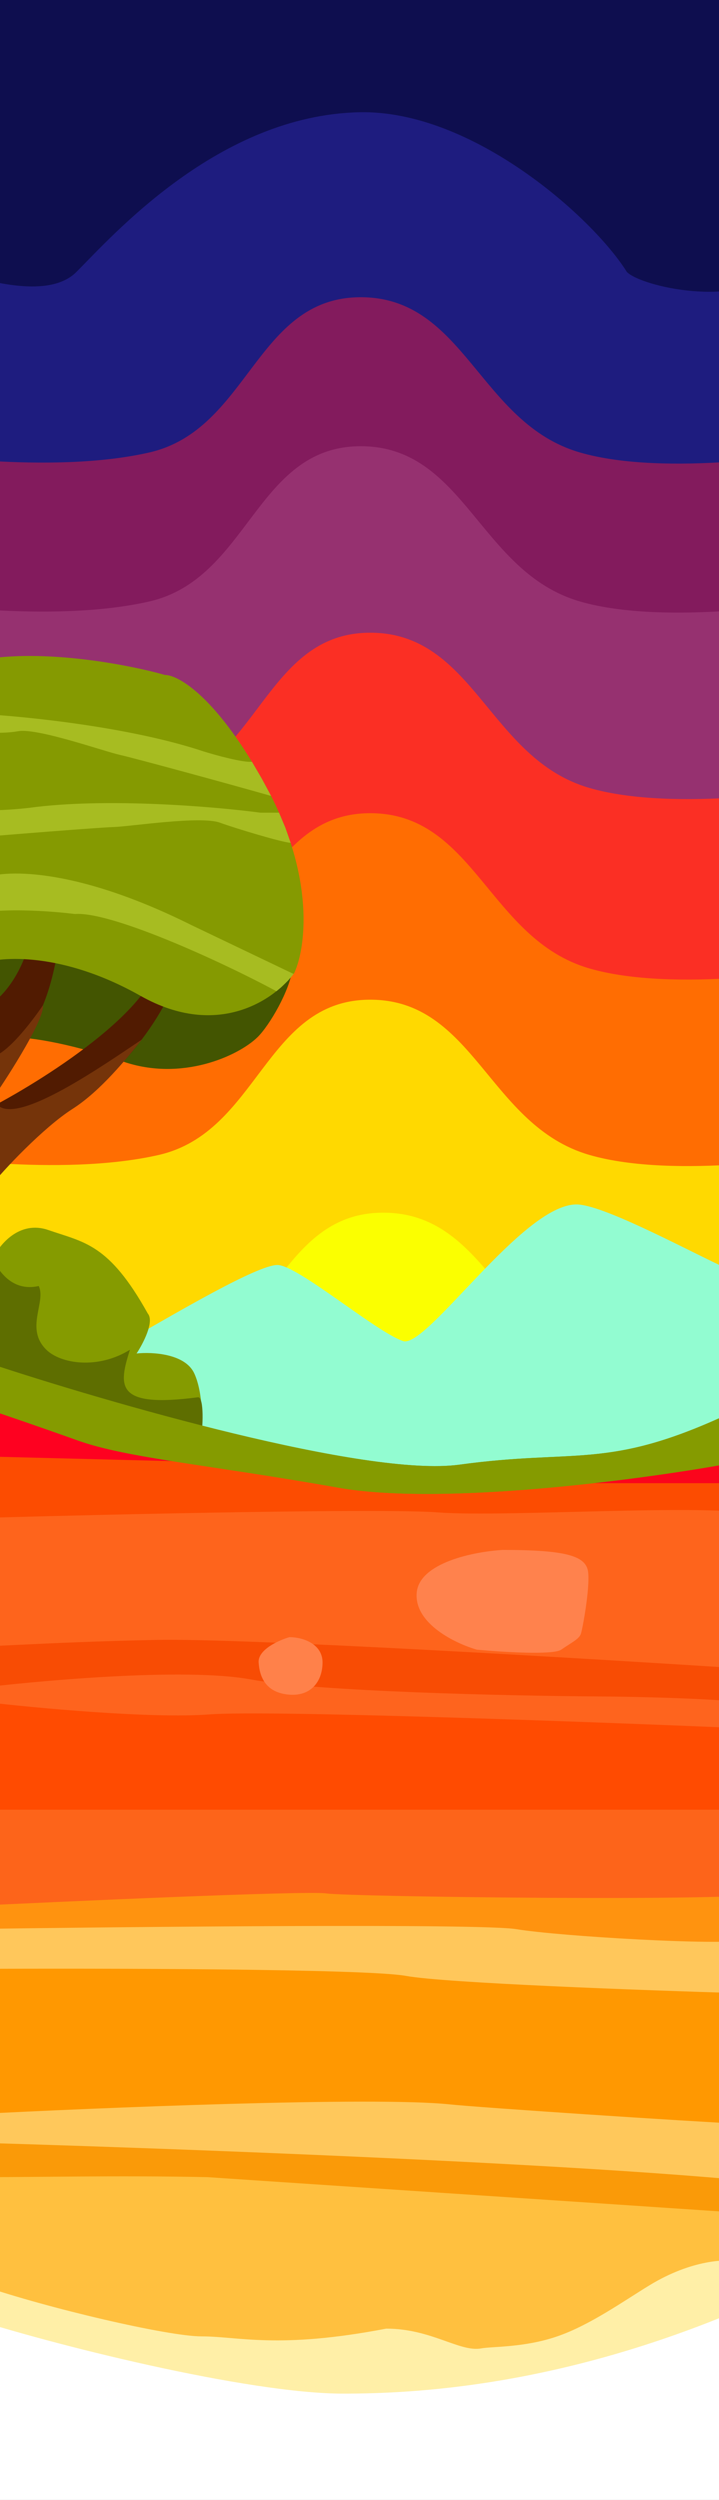 <svg width="1440" height="5000" viewBox="0 0 1440 5000" fill="none" xmlns="http://www.w3.org/2000/svg">
<rect x="0" y="0" width="1440" height="5000" fill="#333333" stroke="none"/>
<g clip-path="url(#clip0_1_6)">
<rect width="1440" height="5000" fill="white"/>
<path d="M-45 4628L130 4657.5L1525 4628V5025.5H-45V4628Z" fill="white"/>
<path d="M-90.5 4516L163.5 4492H1485.5V4618C1119.5 4773.5 830.5 4787.5 687 4787.5C496 4787.5 101.333 4689 -72.5 4632L-90.5 4516Z" fill="#FFEFA7"/>
<path d="M-49 4335H179L1481.5 4392V4523.5C1456.67 4517.67 1385.7 4519 1300.5 4571C1247.82 4603.15 1181.13 4650.64 1116 4673C1050.07 4695.63 985.881 4692.98 964 4697C920.5 4705 864 4657.5 773.5 4657.5C557 4699 478 4673 403.5 4673C336.5 4673 95.167 4616.67 -37.5 4571L-49 4335Z" fill="#FFC03F"/>
<path d="M-65 4248H96.5L1531 4321V4429L415 4354.5C227.156 4350.69 68.405 4355.04 -65 4354.5V4248Z" fill="#FA9A08"/>
<path d="M-65 4177.5L116 4155.5L1556.5 4201C1640.5 4285.67 1786.4 4442.8 1698 4394C1609.6 4345.2 496.5 4301.33 -49 4285.5L-65 4177.5Z" fill="#FFC85B"/>
<path d="M-59 3898.5H106.5L1456.5 3961L1503.5 4249C1366.17 4242.33 960.5 4215.25 901 4209C748.6 4193 197.5 4215.67 -59 4229V3898.5Z" fill="#FF9801"/>
<path d="M-60.5 3837L144.5 3823L1481.5 3873V3986.5C1291.67 3981 892.2 3966.4 813 3952C733.8 3937.6 197.667 3936.67 -60.5 3938V3837Z" fill="#FFC75B"/>
<path d="M-78.5 3794L33 3778L1501.5 3742C1513.5 3784.5 1528.1 3871.7 1490.5 3880.5C1443.5 3891.5 1122 3873 1034 3858.5C963.6 3846.9 263 3853.67 -78.5 3858.5V3794Z" fill="#FF930F"/>
<path d="M1456 2923L1188.5 2959L1176.5 2983H1456V2923Z" fill="#FB051C"/>
<path d="M435.5 2924.5H-19.5L-12 2792.5L435.5 2924.5Z" fill="#FE0120"/>
<path d="M-96.5 3555H112L1564.5 3583.5C1575.83 3645.83 1586.7 3773.8 1539.5 3787C1480.5 3803.5 703.5 3794 653 3787C612.6 3781.4 136.5 3802.67 -96.5 3814V3555Z" fill="#FD641A"/>
<path d="M-94.5 3377L229 3389.5L1474.5 3422V3619.5H-66L-94.5 3377Z" fill="#FF4B01"/>
<path d="M1499.5 3355.5L-32 3335.5V3404C70 3416 303.1 3437.8 419.5 3429C535.9 3420.2 1170.33 3443.33 1473 3456L1499.5 3355.5Z" fill="#FE641E"/>
<path d="M-62.5 3274.5L480.5 3253L1525 3289C1552.5 3335.17 1592.8 3424.2 1534 3411C1475.2 3397.8 1281.83 3393.5 1192.5 3393C1017.5 3391.83 634.4 3383.4 502 3359C369.6 3334.6 70.5 3361.83 -62.5 3378.5V3274.5Z" fill="#F84C04"/>
<path d="M953 3025C896.6 3007 269.667 3022 -19.5 3034L-103.5 3047.5C-119.5 3129.5 -141.9 3293.8 -103.5 3295C-55.5 3296.5 88.5 3284.5 313.5 3280C493.5 3276.4 1184.17 3317.5 1507 3338.5C1526 3237 1565.1 3012.2 1519.5 3005C1462.5 2996 1037 3025 953 3025Z" fill="#FE641C"/>
<path d="M878 3025C767.6 3016.6 234.667 3028.5 -18 3035.5H-39L-51 2912.5L367.5 2923L1044.5 2966.5H1490.5C1519.5 2998 1566.1 3055.3 1520.5 3032.5C1463.5 3004 1016 3035.5 878 3025Z" fill="#FC4C01"/>
<path d="M834.5 3186.5C838.9 3124.9 951.333 3103.17 1007 3100C1136.5 3100 1174.5 3112.5 1178 3145C1181.5 3177.5 1167 3256.5 1163.5 3267.5C1160 3278.5 1144 3285.5 1124 3299.5C1108 3310.7 1004.67 3304.17 955 3299.5C913 3287.5 830.1 3248.1 834.5 3186.5Z" fill="#FF824D"/>
<path d="M518 3325C516.4 3299.4 558.333 3280.67 579.5 3274.5C608.5 3274.5 646 3289 646 3325C646 3361 624.5 3393 579.5 3389.5C534.5 3386 520 3357 518 3325Z" fill="#FF814A"/>
<path d="M758 2401C680.4 2395.8 587.667 2500.5 557.5 2541.5C564.667 2605.33 628.7 2738.6 775.5 2761C959 2789 1062.5 2632 1002 2541.5C941.5 2451 855 2407.5 758 2401Z" fill="#FBFF00"/>
<path d="M765 2425.5C557.089 2427.52 543.152 2690.47 344 2736C144.848 2781.53 -138 2736 -138 2736V2226.5L667 1907L1653 2205.5L1668 2736C1668 2736 1379.62 2786.11 1206.5 2736C1004.02 2677.4 975.776 2423.45 765 2425.5Z" fill="#FFD900"/>
<path d="M739 1999.5C531.089 2001.52 517.152 2264.47 318 2310C118.848 2355.53 -164 2310 -164 2310V1800.5L641 1481L1627 1779.5L1642 2310C1642 2310 1353.62 2360.11 1180.5 2310C978.024 2251.4 949.776 1997.45 739 1999.5Z" fill="#FF6D02"/>
<path d="M739 1626.5C531.089 1628.52 517.152 1891.47 318 1937C118.848 1982.53 -164 1937 -164 1937V1427.5L641 1108L1627 1406.5L1642 1937C1642 1937 1353.62 1987.11 1180.5 1937C978.024 1878.4 949.776 1624.45 739 1626.5Z" fill="#FB2F24"/>
<path d="M739 1265.5C531.089 1267.52 517.152 1530.47 318 1576C118.848 1621.53 -164 1576 -164 1576V1066.5L641 747L1627 1045.5L1642 1576C1642 1576 1353.62 1626.11 1180.5 1576C978.024 1517.4 949.776 1263.45 739 1265.5Z" fill="#963170"/>
<path d="M720 892.5C512.089 894.522 498.152 1157.47 299 1203C99.848 1248.53 -183 1203 -183 1203V693.5L622 374L1608 672.5L1623 1203C1623 1203 1334.62 1253.11 1161.5 1203C959.024 1144.4 930.776 890.45 720 892.5Z" fill="#831B5D"/>
<path d="M720 594.5C512.089 596.522 498.152 859.47 299 905C99.848 950.53 -183 905 -183 905V395.5L622 76L1608 374.5L1623 905C1623 905 1334.62 955.108 1161.5 905C959.024 846.396 930.776 592.45 720 594.5Z" fill="#1E1C7F"/>
<path d="M153 544C99 598 -22.167 563.5 -86.5 544L-108 -61H1547.5C1576.5 110.833 1617.1 472.4 1547.5 544C1477.9 615.6 1285.5 574 1255.5 544C1187.83 435.5 946 219.7 720 224.5C437.5 230.5 225 472 153 544Z" fill="#0E0E4F"/>
<path d="M555.54 2530.11C515.204 2530.11 352.209 2626.53 269 2673.74V2848.89L783.478 2967L1336.01 2911.45L1516 2875.42V2530.11H1440.65C1359.35 2491.41 1204.82 2409 1154.5 2409C1046.04 2409 854.077 2698.45 807.071 2682.24C751.894 2663.23 595.876 2530.11 555.54 2530.11Z" fill="#92FCD1"/>
<path d="M96.636 2460.14C38.815 2440.14 -1.888 2489.81 -14.441 2518.14L-20.908 2520.14V2757.14L402.48 2876.64C405.65 2850.14 407.426 2787.14 389.166 2747.14C370.907 2707.14 304.463 2703.81 273.524 2707.14C286.711 2687.14 309.662 2643.14 295.968 2627.14C217.985 2487.14 168.913 2485.14 96.636 2460.14Z" fill="#859B00"/>
<path d="M77.616 2572.14C22.838 2584.64 -4.424 2538.98 -14.441 2517.64H-30.418V2794.64L401.72 2880.64C406.792 2856.48 408.947 2794.64 396.774 2794.64C229.701 2816.64 237.386 2772.14 260.21 2699.64C195.541 2739.64 121.388 2727.63 92.832 2699.64C49.466 2657.14 92.832 2604.64 77.616 2572.14Z" fill="#5E6E00"/>
<path d="M920.02 2929.49C733.414 2955.03 214.921 2805.14 -21 2727V2819.77C4.875 2828.41 76.489 2852.78 155.941 2881.11C255.256 2916.52 418.498 2929.49 676.869 2975.37C883.566 3012.08 1276.94 2960.08 1447.8 2929.49C1525.68 2861.99 1634.71 2748.25 1447.8 2833.23C1214.16 2939.47 1153.28 2897.57 920.02 2929.49Z" fill="#859B00"/>
<path d="M920.02 2929.49C733.414 2955.03 214.921 2805.14 -21 2727V2819.77C4.875 2828.41 76.489 2852.78 155.941 2881.11C255.256 2916.52 418.498 2929.49 676.869 2975.37C883.566 3012.08 1276.94 2960.08 1447.8 2929.49C1525.68 2861.99 1634.71 2748.25 1447.8 2833.23C1214.16 2939.47 1153.28 2897.57 920.02 2929.49Z" fill="#859B00"/>
<path d="M246.312 2123.16C128.914 2082.53 48.364 2073.84 22.763 2074.58H-79V1888.35L89.416 1874L342.589 1970.79C425.791 1941.35 590.934 1893.36 585.887 1936.93C580.84 1980.51 539.739 2051.21 515.668 2074.58C476.992 2112.12 363.709 2163.79 246.312 2123.16Z" fill="#435501"/>
<path d="M319.172 1897.14C334.084 2002.34 100.187 2152.98 -18.626 2215.14L46.803 2237.64C73.305 2248.31 153.773 2236.64 263.633 2104.64C373.494 1972.64 373.57 1880.31 359.875 1850.64C340.094 1822.31 304.26 1791.94 319.172 1897.14Z" fill="#511B01"/>
<path d="M68.867 1831.14C57.911 1939.14 4.198 1995.48 -21.289 2010.14H-57.807V2156.14C-43.225 2152.81 -0.975 2130.94 51.368 2070.14C103.712 2009.34 120.855 1885.48 122.884 1831.14H68.867Z" fill="#511B01"/>
<path d="M144.948 2218.14C87.735 2254.54 4.959 2341.81 -19.387 2373.64H-46.776V2165.64C-46.776 2165.64 -41.374 2124.84 -9.116 2111.64C23.142 2098.44 71.022 2032.98 85.985 2010.64C90.169 2041.14 -1.127 2179.14 -14.441 2196.64C-25.093 2210.64 -10.003 2213.48 -1.127 2213.14C44.521 2243.64 203.53 2133.14 284.175 2079.14C255.645 2114.64 202.16 2181.74 144.948 2218.14Z" fill="#75340A"/>
<path d="M281.338 1991.74C125.314 1903.77 1.941 1912.42 -40.243 1927.74V1320.2C88.389 1296.37 260.429 1330.13 330.37 1349.99C357.671 1349.99 436.706 1395.15 534.44 1575.79C632.174 1756.44 611.868 1897.71 589.498 1945.76C551.788 1997.74 437.363 2079.7 281.338 1991.74Z" fill="#859A01"/>
<path d="M407.889 1502.98C260.849 1453.84 48.233 1432.49 -39.695 1427.95H-49.83V1462.52C-34.034 1464.85 5.282 1468.11 36.181 1462.52C74.803 1455.53 208.75 1502.98 240.524 1509.96C265.944 1515.55 453.725 1566.48 542.931 1591.97L524.305 1557.4L504.583 1523.57C487.271 1525.63 431.72 1510.45 407.889 1502.98Z" fill="#A7BC21"/>
<path d="M57.622 1615.86C212.442 1594.74 431.285 1613.44 521.354 1625.43L558.819 1625.43L571.419 1655.23L582.102 1685.75C565.768 1685.1 471.456 1656.79 440.532 1645.46C401.877 1631.29 260.571 1653.19 227.482 1654.15C201.011 1654.93 4.489 1670.18 -89.002 1678.72L-66.524 1647.96L-43.004 1618.14C-25.569 1623.42 32.579 1618.8 57.622 1615.86Z" fill="#A7BC21"/>
<path d="M383.236 1850.21C145.036 1731.65 3.493 1739.27 -37.504 1757.9L-56.678 1762.32L-57.226 1828.15C25.498 1811.6 150.131 1828.15 150.131 1828.15C220.912 1822.56 435.19 1919.04 553.614 1982.54L562.928 1974.82L571.693 1966.36L576.897 1961.21L581.554 1955.69L584.841 1952.02L587.854 1947.97L383.236 1850.21Z" fill="#A7BC21"/>
</g>
<defs>
<clipPath id="clip0_1_6">
<rect width="1440" height="5000" fill="white"/>
</clipPath>
</defs>
</svg>
